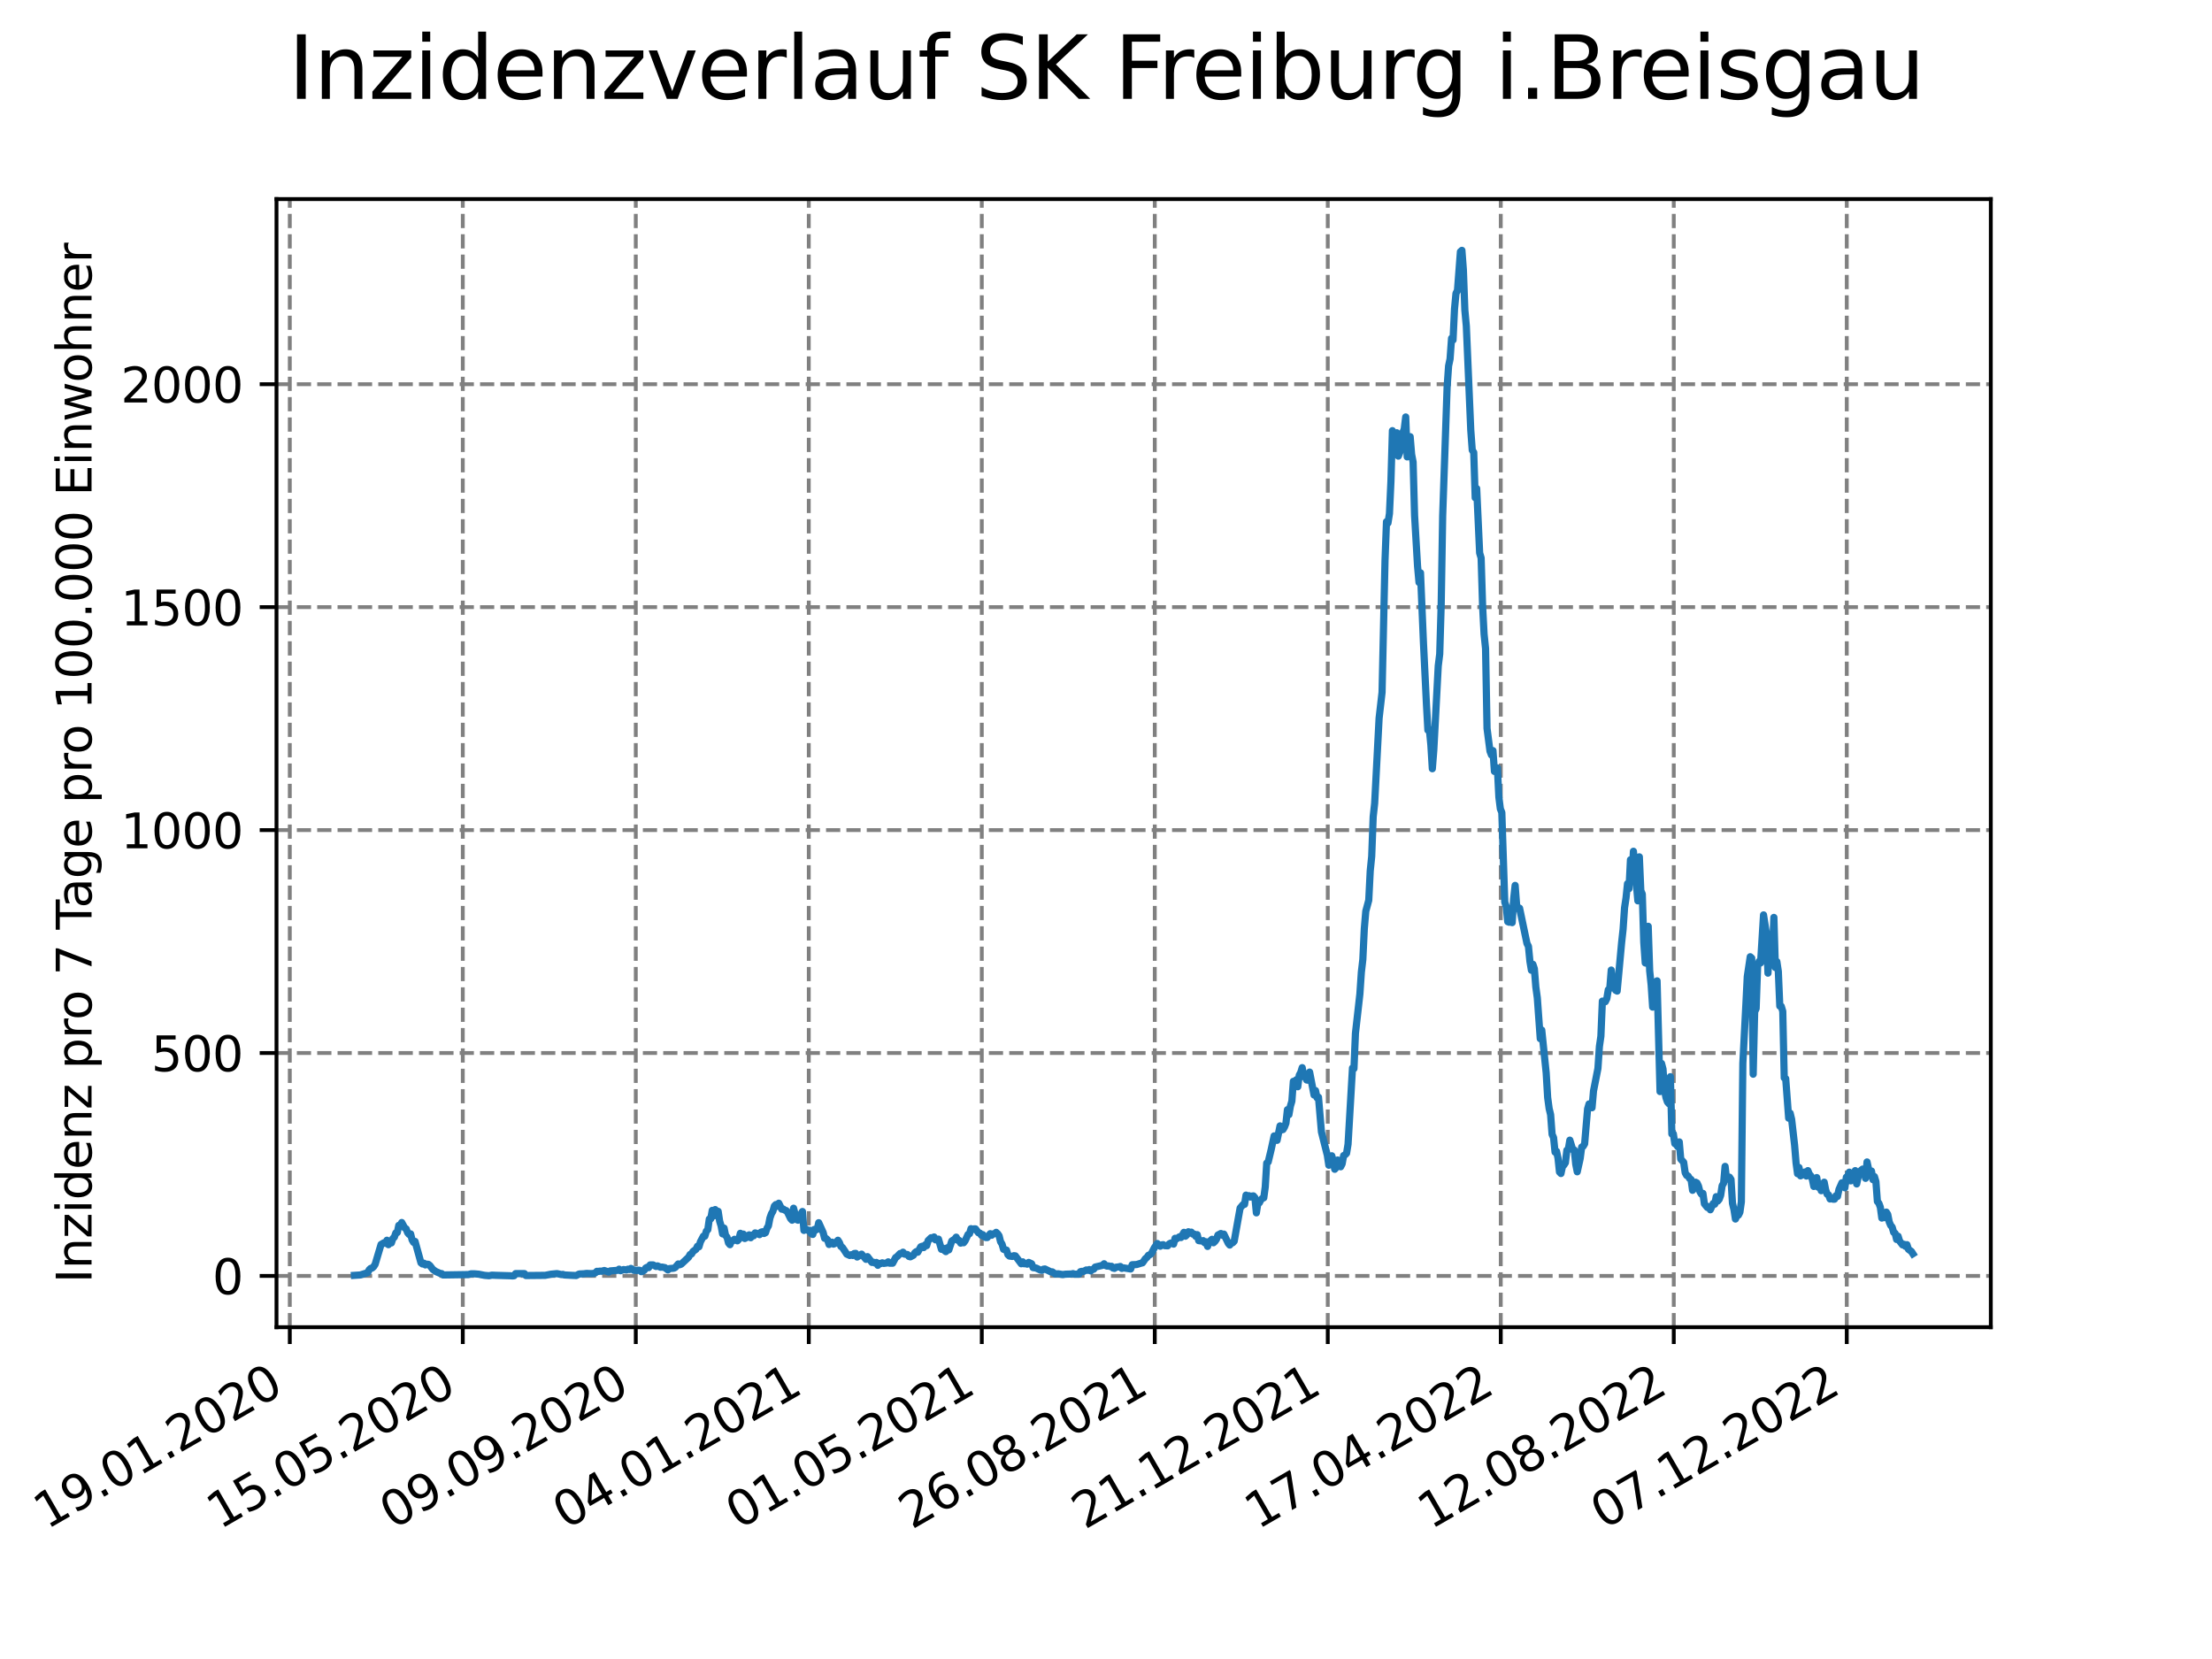 <?xml version="1.0" encoding="utf-8" standalone="no"?>
<!DOCTYPE svg PUBLIC "-//W3C//DTD SVG 1.1//EN"
  "http://www.w3.org/Graphics/SVG/1.1/DTD/svg11.dtd">
<svg xmlns:xlink="http://www.w3.org/1999/xlink" width="460.8pt" height="345.6pt" viewBox="0 0 460.8 345.6" xmlns="http://www.w3.org/2000/svg" version="1.1">
 <defs>
  <style type="text/css">*{stroke-linejoin: round; stroke-linecap: butt}</style>
 </defs>
 <g id="figure_1">
  <g id="patch_1">
   <path d="M 0 345.6 
L 460.8 345.6 
L 460.8 0 
L 0 0 
z
" style="fill: #ffffff"/>
  </g>
  <g id="axes_1">
   <g id="patch_2">
    <path d="M 57.6 276.48 
L 414.72 276.48 
L 414.72 41.472 
L 57.6 41.472 
z
" style="fill: #ffffff"/>
   </g>
   <g id="matplotlib.axis_1">
    <g id="xtick_1">
     <g id="line2d_1">
      <path d="M 60.37 276.48 
L 60.37 41.472 
" clip-path="url(#peddcebee39)" style="fill: none; stroke-dasharray: 2.96,1.28; stroke-dashoffset: 0; stroke: #808080; stroke-width: 0.8"/>
     </g>
     <g id="line2d_2">
      <defs>
       <path id="ma8db3def30" d="M 0 0 
L 0 3.5 
" style="stroke: #000000; stroke-width: 0.8"/>
      </defs>
      <g>
       <use xlink:href="#ma8db3def30" x="60.37" y="276.48" style="stroke: #000000; stroke-width: 0.8"/>
      </g>
     </g>
     <g id="text_1">
      <!-- 19.01.2020 -->
      <g transform="translate(9.744 318.689) rotate(-30) scale(0.1 -0.1)">
       <defs>
        <path id="DejaVuSans-31" d="M 794 531 
L 1825 531 
L 1825 4091 
L 703 3866 
L 703 4441 
L 1819 4666 
L 2450 4666 
L 2450 531 
L 3481 531 
L 3481 0 
L 794 0 
L 794 531 
z
" transform="scale(0.016)"/>
        <path id="DejaVuSans-39" d="M 703 97 
L 703 672 
Q 941 559 1184 500 
Q 1428 441 1663 441 
Q 2288 441 2617 861 
Q 2947 1281 2994 2138 
Q 2813 1869 2534 1725 
Q 2256 1581 1919 1581 
Q 1219 1581 811 2004 
Q 403 2428 403 3163 
Q 403 3881 828 4315 
Q 1253 4750 1959 4750 
Q 2769 4750 3195 4129 
Q 3622 3509 3622 2328 
Q 3622 1225 3098 567 
Q 2575 -91 1691 -91 
Q 1453 -91 1209 -44 
Q 966 3 703 97 
z
M 1959 2075 
Q 2384 2075 2632 2365 
Q 2881 2656 2881 3163 
Q 2881 3666 2632 3958 
Q 2384 4250 1959 4250 
Q 1534 4250 1286 3958 
Q 1038 3666 1038 3163 
Q 1038 2656 1286 2365 
Q 1534 2075 1959 2075 
z
" transform="scale(0.016)"/>
        <path id="DejaVuSans-2e" d="M 684 794 
L 1344 794 
L 1344 0 
L 684 0 
L 684 794 
z
" transform="scale(0.016)"/>
        <path id="DejaVuSans-30" d="M 2034 4250 
Q 1547 4250 1301 3770 
Q 1056 3291 1056 2328 
Q 1056 1369 1301 889 
Q 1547 409 2034 409 
Q 2525 409 2770 889 
Q 3016 1369 3016 2328 
Q 3016 3291 2770 3770 
Q 2525 4250 2034 4250 
z
M 2034 4750 
Q 2819 4750 3233 4129 
Q 3647 3509 3647 2328 
Q 3647 1150 3233 529 
Q 2819 -91 2034 -91 
Q 1250 -91 836 529 
Q 422 1150 422 2328 
Q 422 3509 836 4129 
Q 1250 4750 2034 4750 
z
" transform="scale(0.016)"/>
        <path id="DejaVuSans-32" d="M 1228 531 
L 3431 531 
L 3431 0 
L 469 0 
L 469 531 
Q 828 903 1448 1529 
Q 2069 2156 2228 2338 
Q 2531 2678 2651 2914 
Q 2772 3150 2772 3378 
Q 2772 3750 2511 3984 
Q 2250 4219 1831 4219 
Q 1534 4219 1204 4116 
Q 875 4013 500 3803 
L 500 4441 
Q 881 4594 1212 4672 
Q 1544 4750 1819 4750 
Q 2544 4750 2975 4387 
Q 3406 4025 3406 3419 
Q 3406 3131 3298 2873 
Q 3191 2616 2906 2266 
Q 2828 2175 2409 1742 
Q 1991 1309 1228 531 
z
" transform="scale(0.016)"/>
       </defs>
       <use xlink:href="#DejaVuSans-31"/>
       <use xlink:href="#DejaVuSans-39" x="63.623"/>
       <use xlink:href="#DejaVuSans-2e" x="127.246"/>
       <use xlink:href="#DejaVuSans-30" x="159.033"/>
       <use xlink:href="#DejaVuSans-31" x="222.656"/>
       <use xlink:href="#DejaVuSans-2e" x="286.279"/>
       <use xlink:href="#DejaVuSans-32" x="318.066"/>
       <use xlink:href="#DejaVuSans-30" x="381.689"/>
       <use xlink:href="#DejaVuSans-32" x="445.312"/>
       <use xlink:href="#DejaVuSans-30" x="508.936"/>
      </g>
     </g>
    </g>
    <g id="xtick_2">
     <g id="line2d_3">
      <path d="M 96.408 276.48 
L 96.408 41.472 
" clip-path="url(#peddcebee39)" style="fill: none; stroke-dasharray: 2.96,1.28; stroke-dashoffset: 0; stroke: #808080; stroke-width: 0.8"/>
     </g>
     <g id="line2d_4">
      <g>
       <use xlink:href="#ma8db3def30" x="96.408" y="276.48" style="stroke: #000000; stroke-width: 0.8"/>
      </g>
     </g>
     <g id="text_2">
      <!-- 15.05.2020 -->
      <g transform="translate(45.783 318.689) rotate(-30) scale(0.1 -0.1)">
       <defs>
        <path id="DejaVuSans-35" d="M 691 4666 
L 3169 4666 
L 3169 4134 
L 1269 4134 
L 1269 2991 
Q 1406 3038 1543 3061 
Q 1681 3084 1819 3084 
Q 2600 3084 3056 2656 
Q 3513 2228 3513 1497 
Q 3513 744 3044 326 
Q 2575 -91 1722 -91 
Q 1428 -91 1123 -41 
Q 819 9 494 109 
L 494 744 
Q 775 591 1075 516 
Q 1375 441 1709 441 
Q 2250 441 2565 725 
Q 2881 1009 2881 1497 
Q 2881 1984 2565 2268 
Q 2250 2553 1709 2553 
Q 1456 2553 1204 2497 
Q 953 2441 691 2322 
L 691 4666 
z
" transform="scale(0.016)"/>
       </defs>
       <use xlink:href="#DejaVuSans-31"/>
       <use xlink:href="#DejaVuSans-35" x="63.623"/>
       <use xlink:href="#DejaVuSans-2e" x="127.246"/>
       <use xlink:href="#DejaVuSans-30" x="159.033"/>
       <use xlink:href="#DejaVuSans-35" x="222.656"/>
       <use xlink:href="#DejaVuSans-2e" x="286.279"/>
       <use xlink:href="#DejaVuSans-32" x="318.066"/>
       <use xlink:href="#DejaVuSans-30" x="381.689"/>
       <use xlink:href="#DejaVuSans-32" x="445.312"/>
       <use xlink:href="#DejaVuSans-30" x="508.936"/>
      </g>
     </g>
    </g>
    <g id="xtick_3">
     <g id="line2d_5">
      <path d="M 132.447 276.48 
L 132.447 41.472 
" clip-path="url(#peddcebee39)" style="fill: none; stroke-dasharray: 2.96,1.28; stroke-dashoffset: 0; stroke: #808080; stroke-width: 0.8"/>
     </g>
     <g id="line2d_6">
      <g>
       <use xlink:href="#ma8db3def30" x="132.447" y="276.48" style="stroke: #000000; stroke-width: 0.8"/>
      </g>
     </g>
     <g id="text_3">
      <!-- 09.09.2020 -->
      <g transform="translate(81.821 318.689) rotate(-30) scale(0.1 -0.1)">
       <use xlink:href="#DejaVuSans-30"/>
       <use xlink:href="#DejaVuSans-39" x="63.623"/>
       <use xlink:href="#DejaVuSans-2e" x="127.246"/>
       <use xlink:href="#DejaVuSans-30" x="159.033"/>
       <use xlink:href="#DejaVuSans-39" x="222.656"/>
       <use xlink:href="#DejaVuSans-2e" x="286.279"/>
       <use xlink:href="#DejaVuSans-32" x="318.066"/>
       <use xlink:href="#DejaVuSans-30" x="381.689"/>
       <use xlink:href="#DejaVuSans-32" x="445.312"/>
       <use xlink:href="#DejaVuSans-30" x="508.936"/>
      </g>
     </g>
    </g>
    <g id="xtick_4">
     <g id="line2d_7">
      <path d="M 168.485 276.48 
L 168.485 41.472 
" clip-path="url(#peddcebee39)" style="fill: none; stroke-dasharray: 2.96,1.28; stroke-dashoffset: 0; stroke: #808080; stroke-width: 0.8"/>
     </g>
     <g id="line2d_8">
      <g>
       <use xlink:href="#ma8db3def30" x="168.485" y="276.48" style="stroke: #000000; stroke-width: 0.8"/>
      </g>
     </g>
     <g id="text_4">
      <!-- 04.01.2021 -->
      <g transform="translate(117.86 318.689) rotate(-30) scale(0.1 -0.1)">
       <defs>
        <path id="DejaVuSans-34" d="M 2419 4116 
L 825 1625 
L 2419 1625 
L 2419 4116 
z
M 2253 4666 
L 3047 4666 
L 3047 1625 
L 3713 1625 
L 3713 1100 
L 3047 1100 
L 3047 0 
L 2419 0 
L 2419 1100 
L 313 1100 
L 313 1709 
L 2253 4666 
z
" transform="scale(0.016)"/>
       </defs>
       <use xlink:href="#DejaVuSans-30"/>
       <use xlink:href="#DejaVuSans-34" x="63.623"/>
       <use xlink:href="#DejaVuSans-2e" x="127.246"/>
       <use xlink:href="#DejaVuSans-30" x="159.033"/>
       <use xlink:href="#DejaVuSans-31" x="222.656"/>
       <use xlink:href="#DejaVuSans-2e" x="286.279"/>
       <use xlink:href="#DejaVuSans-32" x="318.066"/>
       <use xlink:href="#DejaVuSans-30" x="381.689"/>
       <use xlink:href="#DejaVuSans-32" x="445.312"/>
       <use xlink:href="#DejaVuSans-31" x="508.936"/>
      </g>
     </g>
    </g>
    <g id="xtick_5">
     <g id="line2d_9">
      <path d="M 204.524 276.48 
L 204.524 41.472 
" clip-path="url(#peddcebee39)" style="fill: none; stroke-dasharray: 2.96,1.28; stroke-dashoffset: 0; stroke: #808080; stroke-width: 0.8"/>
     </g>
     <g id="line2d_10">
      <g>
       <use xlink:href="#ma8db3def30" x="204.524" y="276.48" style="stroke: #000000; stroke-width: 0.8"/>
      </g>
     </g>
     <g id="text_5">
      <!-- 01.05.2021 -->
      <g transform="translate(153.898 318.689) rotate(-30) scale(0.1 -0.1)">
       <use xlink:href="#DejaVuSans-30"/>
       <use xlink:href="#DejaVuSans-31" x="63.623"/>
       <use xlink:href="#DejaVuSans-2e" x="127.246"/>
       <use xlink:href="#DejaVuSans-30" x="159.033"/>
       <use xlink:href="#DejaVuSans-35" x="222.656"/>
       <use xlink:href="#DejaVuSans-2e" x="286.279"/>
       <use xlink:href="#DejaVuSans-32" x="318.066"/>
       <use xlink:href="#DejaVuSans-30" x="381.689"/>
       <use xlink:href="#DejaVuSans-32" x="445.312"/>
       <use xlink:href="#DejaVuSans-31" x="508.936"/>
      </g>
     </g>
    </g>
    <g id="xtick_6">
     <g id="line2d_11">
      <path d="M 240.562 276.48 
L 240.562 41.472 
" clip-path="url(#peddcebee39)" style="fill: none; stroke-dasharray: 2.96,1.28; stroke-dashoffset: 0; stroke: #808080; stroke-width: 0.8"/>
     </g>
     <g id="line2d_12">
      <g>
       <use xlink:href="#ma8db3def30" x="240.562" y="276.48" style="stroke: #000000; stroke-width: 0.8"/>
      </g>
     </g>
     <g id="text_6">
      <!-- 26.08.2021 -->
      <g transform="translate(189.937 318.689) rotate(-30) scale(0.1 -0.1)">
       <defs>
        <path id="DejaVuSans-36" d="M 2113 2584 
Q 1688 2584 1439 2293 
Q 1191 2003 1191 1497 
Q 1191 994 1439 701 
Q 1688 409 2113 409 
Q 2538 409 2786 701 
Q 3034 994 3034 1497 
Q 3034 2003 2786 2293 
Q 2538 2584 2113 2584 
z
M 3366 4563 
L 3366 3988 
Q 3128 4100 2886 4159 
Q 2644 4219 2406 4219 
Q 1781 4219 1451 3797 
Q 1122 3375 1075 2522 
Q 1259 2794 1537 2939 
Q 1816 3084 2150 3084 
Q 2853 3084 3261 2657 
Q 3669 2231 3669 1497 
Q 3669 778 3244 343 
Q 2819 -91 2113 -91 
Q 1303 -91 875 529 
Q 447 1150 447 2328 
Q 447 3434 972 4092 
Q 1497 4750 2381 4750 
Q 2619 4750 2861 4703 
Q 3103 4656 3366 4563 
z
" transform="scale(0.016)"/>
        <path id="DejaVuSans-38" d="M 2034 2216 
Q 1584 2216 1326 1975 
Q 1069 1734 1069 1313 
Q 1069 891 1326 650 
Q 1584 409 2034 409 
Q 2484 409 2743 651 
Q 3003 894 3003 1313 
Q 3003 1734 2745 1975 
Q 2488 2216 2034 2216 
z
M 1403 2484 
Q 997 2584 770 2862 
Q 544 3141 544 3541 
Q 544 4100 942 4425 
Q 1341 4750 2034 4750 
Q 2731 4750 3128 4425 
Q 3525 4100 3525 3541 
Q 3525 3141 3298 2862 
Q 3072 2584 2669 2484 
Q 3125 2378 3379 2068 
Q 3634 1759 3634 1313 
Q 3634 634 3220 271 
Q 2806 -91 2034 -91 
Q 1263 -91 848 271 
Q 434 634 434 1313 
Q 434 1759 690 2068 
Q 947 2378 1403 2484 
z
M 1172 3481 
Q 1172 3119 1398 2916 
Q 1625 2713 2034 2713 
Q 2441 2713 2670 2916 
Q 2900 3119 2900 3481 
Q 2900 3844 2670 4047 
Q 2441 4250 2034 4250 
Q 1625 4250 1398 4047 
Q 1172 3844 1172 3481 
z
" transform="scale(0.016)"/>
       </defs>
       <use xlink:href="#DejaVuSans-32"/>
       <use xlink:href="#DejaVuSans-36" x="63.623"/>
       <use xlink:href="#DejaVuSans-2e" x="127.246"/>
       <use xlink:href="#DejaVuSans-30" x="159.033"/>
       <use xlink:href="#DejaVuSans-38" x="222.656"/>
       <use xlink:href="#DejaVuSans-2e" x="286.279"/>
       <use xlink:href="#DejaVuSans-32" x="318.066"/>
       <use xlink:href="#DejaVuSans-30" x="381.689"/>
       <use xlink:href="#DejaVuSans-32" x="445.312"/>
       <use xlink:href="#DejaVuSans-31" x="508.936"/>
      </g>
     </g>
    </g>
    <g id="xtick_7">
     <g id="line2d_13">
      <path d="M 276.601 276.48 
L 276.601 41.472 
" clip-path="url(#peddcebee39)" style="fill: none; stroke-dasharray: 2.96,1.28; stroke-dashoffset: 0; stroke: #808080; stroke-width: 0.8"/>
     </g>
     <g id="line2d_14">
      <g>
       <use xlink:href="#ma8db3def30" x="276.601" y="276.48" style="stroke: #000000; stroke-width: 0.8"/>
      </g>
     </g>
     <g id="text_7">
      <!-- 21.12.2021 -->
      <g transform="translate(225.975 318.689) rotate(-30) scale(0.1 -0.1)">
       <use xlink:href="#DejaVuSans-32"/>
       <use xlink:href="#DejaVuSans-31" x="63.623"/>
       <use xlink:href="#DejaVuSans-2e" x="127.246"/>
       <use xlink:href="#DejaVuSans-31" x="159.033"/>
       <use xlink:href="#DejaVuSans-32" x="222.656"/>
       <use xlink:href="#DejaVuSans-2e" x="286.279"/>
       <use xlink:href="#DejaVuSans-32" x="318.066"/>
       <use xlink:href="#DejaVuSans-30" x="381.689"/>
       <use xlink:href="#DejaVuSans-32" x="445.312"/>
       <use xlink:href="#DejaVuSans-31" x="508.936"/>
      </g>
     </g>
    </g>
    <g id="xtick_8">
     <g id="line2d_15">
      <path d="M 312.639 276.48 
L 312.639 41.472 
" clip-path="url(#peddcebee39)" style="fill: none; stroke-dasharray: 2.96,1.28; stroke-dashoffset: 0; stroke: #808080; stroke-width: 0.8"/>
     </g>
     <g id="line2d_16">
      <g>
       <use xlink:href="#ma8db3def30" x="312.639" y="276.48" style="stroke: #000000; stroke-width: 0.8"/>
      </g>
     </g>
     <g id="text_8">
      <!-- 17.04.2022 -->
      <g transform="translate(262.014 318.689) rotate(-30) scale(0.1 -0.1)">
       <defs>
        <path id="DejaVuSans-37" d="M 525 4666 
L 3525 4666 
L 3525 4397 
L 1831 0 
L 1172 0 
L 2766 4134 
L 525 4134 
L 525 4666 
z
" transform="scale(0.016)"/>
       </defs>
       <use xlink:href="#DejaVuSans-31"/>
       <use xlink:href="#DejaVuSans-37" x="63.623"/>
       <use xlink:href="#DejaVuSans-2e" x="127.246"/>
       <use xlink:href="#DejaVuSans-30" x="159.033"/>
       <use xlink:href="#DejaVuSans-34" x="222.656"/>
       <use xlink:href="#DejaVuSans-2e" x="286.279"/>
       <use xlink:href="#DejaVuSans-32" x="318.066"/>
       <use xlink:href="#DejaVuSans-30" x="381.689"/>
       <use xlink:href="#DejaVuSans-32" x="445.312"/>
       <use xlink:href="#DejaVuSans-32" x="508.936"/>
      </g>
     </g>
    </g>
    <g id="xtick_9">
     <g id="line2d_17">
      <path d="M 348.678 276.48 
L 348.678 41.472 
" clip-path="url(#peddcebee39)" style="fill: none; stroke-dasharray: 2.96,1.28; stroke-dashoffset: 0; stroke: #808080; stroke-width: 0.8"/>
     </g>
     <g id="line2d_18">
      <g>
       <use xlink:href="#ma8db3def30" x="348.678" y="276.48" style="stroke: #000000; stroke-width: 0.8"/>
      </g>
     </g>
     <g id="text_9">
      <!-- 12.08.2022 -->
      <g transform="translate(298.052 318.689) rotate(-30) scale(0.1 -0.1)">
       <use xlink:href="#DejaVuSans-31"/>
       <use xlink:href="#DejaVuSans-32" x="63.623"/>
       <use xlink:href="#DejaVuSans-2e" x="127.246"/>
       <use xlink:href="#DejaVuSans-30" x="159.033"/>
       <use xlink:href="#DejaVuSans-38" x="222.656"/>
       <use xlink:href="#DejaVuSans-2e" x="286.279"/>
       <use xlink:href="#DejaVuSans-32" x="318.066"/>
       <use xlink:href="#DejaVuSans-30" x="381.689"/>
       <use xlink:href="#DejaVuSans-32" x="445.312"/>
       <use xlink:href="#DejaVuSans-32" x="508.936"/>
      </g>
     </g>
    </g>
    <g id="xtick_10">
     <g id="line2d_19">
      <path d="M 384.716 276.48 
L 384.716 41.472 
" clip-path="url(#peddcebee39)" style="fill: none; stroke-dasharray: 2.96,1.28; stroke-dashoffset: 0; stroke: #808080; stroke-width: 0.8"/>
     </g>
     <g id="line2d_20">
      <g>
       <use xlink:href="#ma8db3def30" x="384.716" y="276.48" style="stroke: #000000; stroke-width: 0.8"/>
      </g>
     </g>
     <g id="text_10">
      <!-- 07.12.2022 -->
      <g transform="translate(334.091 318.689) rotate(-30) scale(0.1 -0.1)">
       <use xlink:href="#DejaVuSans-30"/>
       <use xlink:href="#DejaVuSans-37" x="63.623"/>
       <use xlink:href="#DejaVuSans-2e" x="127.246"/>
       <use xlink:href="#DejaVuSans-31" x="159.033"/>
       <use xlink:href="#DejaVuSans-32" x="222.656"/>
       <use xlink:href="#DejaVuSans-2e" x="286.279"/>
       <use xlink:href="#DejaVuSans-32" x="318.066"/>
       <use xlink:href="#DejaVuSans-30" x="381.689"/>
       <use xlink:href="#DejaVuSans-32" x="445.312"/>
       <use xlink:href="#DejaVuSans-32" x="508.936"/>
      </g>
     </g>
    </g>
   </g>
   <g id="matplotlib.axis_2">
    <g id="ytick_1">
     <g id="line2d_21">
      <path d="M 57.6 265.798 
L 414.72 265.798 
" clip-path="url(#peddcebee39)" style="fill: none; stroke-dasharray: 2.96,1.28; stroke-dashoffset: 0; stroke: #808080; stroke-width: 0.8"/>
     </g>
     <g id="line2d_22">
      <defs>
       <path id="m20d733a712" d="M 0 0 
L -3.5 0 
" style="stroke: #000000; stroke-width: 0.8"/>
      </defs>
      <g>
       <use xlink:href="#m20d733a712" x="57.6" y="265.798" style="stroke: #000000; stroke-width: 0.8"/>
      </g>
     </g>
     <g id="text_11">
      <!-- 0 -->
      <g transform="translate(44.237 269.597) scale(0.1 -0.1)">
       <use xlink:href="#DejaVuSans-30"/>
      </g>
     </g>
    </g>
    <g id="ytick_2">
     <g id="line2d_23">
      <path d="M 57.6 219.358 
L 414.72 219.358 
" clip-path="url(#peddcebee39)" style="fill: none; stroke-dasharray: 2.96,1.28; stroke-dashoffset: 0; stroke: #808080; stroke-width: 0.8"/>
     </g>
     <g id="line2d_24">
      <g>
       <use xlink:href="#m20d733a712" x="57.6" y="219.358" style="stroke: #000000; stroke-width: 0.8"/>
      </g>
     </g>
     <g id="text_12">
      <!-- 500 -->
      <g transform="translate(31.512 223.157) scale(0.1 -0.1)">
       <use xlink:href="#DejaVuSans-35"/>
       <use xlink:href="#DejaVuSans-30" x="63.623"/>
       <use xlink:href="#DejaVuSans-30" x="127.246"/>
      </g>
     </g>
    </g>
    <g id="ytick_3">
     <g id="line2d_25">
      <path d="M 57.6 172.918 
L 414.72 172.918 
" clip-path="url(#peddcebee39)" style="fill: none; stroke-dasharray: 2.96,1.28; stroke-dashoffset: 0; stroke: #808080; stroke-width: 0.8"/>
     </g>
     <g id="line2d_26">
      <g>
       <use xlink:href="#m20d733a712" x="57.6" y="172.918" style="stroke: #000000; stroke-width: 0.8"/>
      </g>
     </g>
     <g id="text_13">
      <!-- 1000 -->
      <g transform="translate(25.15 176.717) scale(0.1 -0.1)">
       <use xlink:href="#DejaVuSans-31"/>
       <use xlink:href="#DejaVuSans-30" x="63.623"/>
       <use xlink:href="#DejaVuSans-30" x="127.246"/>
       <use xlink:href="#DejaVuSans-30" x="190.869"/>
      </g>
     </g>
    </g>
    <g id="ytick_4">
     <g id="line2d_27">
      <path d="M 57.6 126.479 
L 414.72 126.479 
" clip-path="url(#peddcebee39)" style="fill: none; stroke-dasharray: 2.96,1.28; stroke-dashoffset: 0; stroke: #808080; stroke-width: 0.8"/>
     </g>
     <g id="line2d_28">
      <g>
       <use xlink:href="#m20d733a712" x="57.6" y="126.479" style="stroke: #000000; stroke-width: 0.8"/>
      </g>
     </g>
     <g id="text_14">
      <!-- 1500 -->
      <g transform="translate(25.15 130.278) scale(0.1 -0.1)">
       <use xlink:href="#DejaVuSans-31"/>
       <use xlink:href="#DejaVuSans-35" x="63.623"/>
       <use xlink:href="#DejaVuSans-30" x="127.246"/>
       <use xlink:href="#DejaVuSans-30" x="190.869"/>
      </g>
     </g>
    </g>
    <g id="ytick_5">
     <g id="line2d_29">
      <path d="M 57.6 80.039 
L 414.72 80.039 
" clip-path="url(#peddcebee39)" style="fill: none; stroke-dasharray: 2.96,1.28; stroke-dashoffset: 0; stroke: #808080; stroke-width: 0.8"/>
     </g>
     <g id="line2d_30">
      <g>
       <use xlink:href="#m20d733a712" x="57.6" y="80.039" style="stroke: #000000; stroke-width: 0.8"/>
      </g>
     </g>
     <g id="text_15">
      <!-- 2000 -->
      <g transform="translate(25.15 83.838) scale(0.1 -0.1)">
       <use xlink:href="#DejaVuSans-32"/>
       <use xlink:href="#DejaVuSans-30" x="63.623"/>
       <use xlink:href="#DejaVuSans-30" x="127.246"/>
       <use xlink:href="#DejaVuSans-30" x="190.869"/>
      </g>
     </g>
    </g>
    <g id="text_16">
     <!-- Inzidenz pro 7 Tage pro 100.000 Einwohner -->
     <g transform="translate(19.07 267.301) rotate(-90) scale(0.1 -0.1)">
      <defs>
       <path id="DejaVuSans-49" d="M 628 4666 
L 1259 4666 
L 1259 0 
L 628 0 
L 628 4666 
z
" transform="scale(0.016)"/>
       <path id="DejaVuSans-6e" d="M 3513 2113 
L 3513 0 
L 2938 0 
L 2938 2094 
Q 2938 2591 2744 2837 
Q 2550 3084 2163 3084 
Q 1697 3084 1428 2787 
Q 1159 2491 1159 1978 
L 1159 0 
L 581 0 
L 581 3500 
L 1159 3500 
L 1159 2956 
Q 1366 3272 1645 3428 
Q 1925 3584 2291 3584 
Q 2894 3584 3203 3211 
Q 3513 2838 3513 2113 
z
" transform="scale(0.016)"/>
       <path id="DejaVuSans-7a" d="M 353 3500 
L 3084 3500 
L 3084 2975 
L 922 459 
L 3084 459 
L 3084 0 
L 275 0 
L 275 525 
L 2438 3041 
L 353 3041 
L 353 3500 
z
" transform="scale(0.016)"/>
       <path id="DejaVuSans-69" d="M 603 3500 
L 1178 3500 
L 1178 0 
L 603 0 
L 603 3500 
z
M 603 4863 
L 1178 4863 
L 1178 4134 
L 603 4134 
L 603 4863 
z
" transform="scale(0.016)"/>
       <path id="DejaVuSans-64" d="M 2906 2969 
L 2906 4863 
L 3481 4863 
L 3481 0 
L 2906 0 
L 2906 525 
Q 2725 213 2448 61 
Q 2172 -91 1784 -91 
Q 1150 -91 751 415 
Q 353 922 353 1747 
Q 353 2572 751 3078 
Q 1150 3584 1784 3584 
Q 2172 3584 2448 3432 
Q 2725 3281 2906 2969 
z
M 947 1747 
Q 947 1113 1208 752 
Q 1469 391 1925 391 
Q 2381 391 2643 752 
Q 2906 1113 2906 1747 
Q 2906 2381 2643 2742 
Q 2381 3103 1925 3103 
Q 1469 3103 1208 2742 
Q 947 2381 947 1747 
z
" transform="scale(0.016)"/>
       <path id="DejaVuSans-65" d="M 3597 1894 
L 3597 1613 
L 953 1613 
Q 991 1019 1311 708 
Q 1631 397 2203 397 
Q 2534 397 2845 478 
Q 3156 559 3463 722 
L 3463 178 
Q 3153 47 2828 -22 
Q 2503 -91 2169 -91 
Q 1331 -91 842 396 
Q 353 884 353 1716 
Q 353 2575 817 3079 
Q 1281 3584 2069 3584 
Q 2775 3584 3186 3129 
Q 3597 2675 3597 1894 
z
M 3022 2063 
Q 3016 2534 2758 2815 
Q 2500 3097 2075 3097 
Q 1594 3097 1305 2825 
Q 1016 2553 972 2059 
L 3022 2063 
z
" transform="scale(0.016)"/>
       <path id="DejaVuSans-20" transform="scale(0.016)"/>
       <path id="DejaVuSans-70" d="M 1159 525 
L 1159 -1331 
L 581 -1331 
L 581 3500 
L 1159 3500 
L 1159 2969 
Q 1341 3281 1617 3432 
Q 1894 3584 2278 3584 
Q 2916 3584 3314 3078 
Q 3713 2572 3713 1747 
Q 3713 922 3314 415 
Q 2916 -91 2278 -91 
Q 1894 -91 1617 61 
Q 1341 213 1159 525 
z
M 3116 1747 
Q 3116 2381 2855 2742 
Q 2594 3103 2138 3103 
Q 1681 3103 1420 2742 
Q 1159 2381 1159 1747 
Q 1159 1113 1420 752 
Q 1681 391 2138 391 
Q 2594 391 2855 752 
Q 3116 1113 3116 1747 
z
" transform="scale(0.016)"/>
       <path id="DejaVuSans-72" d="M 2631 2963 
Q 2534 3019 2420 3045 
Q 2306 3072 2169 3072 
Q 1681 3072 1420 2755 
Q 1159 2438 1159 1844 
L 1159 0 
L 581 0 
L 581 3500 
L 1159 3500 
L 1159 2956 
Q 1341 3275 1631 3429 
Q 1922 3584 2338 3584 
Q 2397 3584 2469 3576 
Q 2541 3569 2628 3553 
L 2631 2963 
z
" transform="scale(0.016)"/>
       <path id="DejaVuSans-6f" d="M 1959 3097 
Q 1497 3097 1228 2736 
Q 959 2375 959 1747 
Q 959 1119 1226 758 
Q 1494 397 1959 397 
Q 2419 397 2687 759 
Q 2956 1122 2956 1747 
Q 2956 2369 2687 2733 
Q 2419 3097 1959 3097 
z
M 1959 3584 
Q 2709 3584 3137 3096 
Q 3566 2609 3566 1747 
Q 3566 888 3137 398 
Q 2709 -91 1959 -91 
Q 1206 -91 779 398 
Q 353 888 353 1747 
Q 353 2609 779 3096 
Q 1206 3584 1959 3584 
z
" transform="scale(0.016)"/>
       <path id="DejaVuSans-54" d="M -19 4666 
L 3928 4666 
L 3928 4134 
L 2272 4134 
L 2272 0 
L 1638 0 
L 1638 4134 
L -19 4134 
L -19 4666 
z
" transform="scale(0.016)"/>
       <path id="DejaVuSans-61" d="M 2194 1759 
Q 1497 1759 1228 1600 
Q 959 1441 959 1056 
Q 959 750 1161 570 
Q 1363 391 1709 391 
Q 2188 391 2477 730 
Q 2766 1069 2766 1631 
L 2766 1759 
L 2194 1759 
z
M 3341 1997 
L 3341 0 
L 2766 0 
L 2766 531 
Q 2569 213 2275 61 
Q 1981 -91 1556 -91 
Q 1019 -91 701 211 
Q 384 513 384 1019 
Q 384 1609 779 1909 
Q 1175 2209 1959 2209 
L 2766 2209 
L 2766 2266 
Q 2766 2663 2505 2880 
Q 2244 3097 1772 3097 
Q 1472 3097 1187 3025 
Q 903 2953 641 2809 
L 641 3341 
Q 956 3463 1253 3523 
Q 1550 3584 1831 3584 
Q 2591 3584 2966 3190 
Q 3341 2797 3341 1997 
z
" transform="scale(0.016)"/>
       <path id="DejaVuSans-67" d="M 2906 1791 
Q 2906 2416 2648 2759 
Q 2391 3103 1925 3103 
Q 1463 3103 1205 2759 
Q 947 2416 947 1791 
Q 947 1169 1205 825 
Q 1463 481 1925 481 
Q 2391 481 2648 825 
Q 2906 1169 2906 1791 
z
M 3481 434 
Q 3481 -459 3084 -895 
Q 2688 -1331 1869 -1331 
Q 1566 -1331 1297 -1286 
Q 1028 -1241 775 -1147 
L 775 -588 
Q 1028 -725 1275 -790 
Q 1522 -856 1778 -856 
Q 2344 -856 2625 -561 
Q 2906 -266 2906 331 
L 2906 616 
Q 2728 306 2450 153 
Q 2172 0 1784 0 
Q 1141 0 747 490 
Q 353 981 353 1791 
Q 353 2603 747 3093 
Q 1141 3584 1784 3584 
Q 2172 3584 2450 3431 
Q 2728 3278 2906 2969 
L 2906 3500 
L 3481 3500 
L 3481 434 
z
" transform="scale(0.016)"/>
       <path id="DejaVuSans-45" d="M 628 4666 
L 3578 4666 
L 3578 4134 
L 1259 4134 
L 1259 2753 
L 3481 2753 
L 3481 2222 
L 1259 2222 
L 1259 531 
L 3634 531 
L 3634 0 
L 628 0 
L 628 4666 
z
" transform="scale(0.016)"/>
       <path id="DejaVuSans-77" d="M 269 3500 
L 844 3500 
L 1563 769 
L 2278 3500 
L 2956 3500 
L 3675 769 
L 4391 3500 
L 4966 3500 
L 4050 0 
L 3372 0 
L 2619 2869 
L 1863 0 
L 1184 0 
L 269 3500 
z
" transform="scale(0.016)"/>
       <path id="DejaVuSans-68" d="M 3513 2113 
L 3513 0 
L 2938 0 
L 2938 2094 
Q 2938 2591 2744 2837 
Q 2550 3084 2163 3084 
Q 1697 3084 1428 2787 
Q 1159 2491 1159 1978 
L 1159 0 
L 581 0 
L 581 4863 
L 1159 4863 
L 1159 2956 
Q 1366 3272 1645 3428 
Q 1925 3584 2291 3584 
Q 2894 3584 3203 3211 
Q 3513 2838 3513 2113 
z
" transform="scale(0.016)"/>
      </defs>
      <use xlink:href="#DejaVuSans-49"/>
      <use xlink:href="#DejaVuSans-6e" x="29.492"/>
      <use xlink:href="#DejaVuSans-7a" x="92.871"/>
      <use xlink:href="#DejaVuSans-69" x="145.361"/>
      <use xlink:href="#DejaVuSans-64" x="173.145"/>
      <use xlink:href="#DejaVuSans-65" x="236.621"/>
      <use xlink:href="#DejaVuSans-6e" x="298.145"/>
      <use xlink:href="#DejaVuSans-7a" x="361.523"/>
      <use xlink:href="#DejaVuSans-20" x="414.014"/>
      <use xlink:href="#DejaVuSans-70" x="445.801"/>
      <use xlink:href="#DejaVuSans-72" x="509.277"/>
      <use xlink:href="#DejaVuSans-6f" x="548.141"/>
      <use xlink:href="#DejaVuSans-20" x="609.322"/>
      <use xlink:href="#DejaVuSans-37" x="641.109"/>
      <use xlink:href="#DejaVuSans-20" x="704.732"/>
      <use xlink:href="#DejaVuSans-54" x="736.52"/>
      <use xlink:href="#DejaVuSans-61" x="781.104"/>
      <use xlink:href="#DejaVuSans-67" x="842.383"/>
      <use xlink:href="#DejaVuSans-65" x="905.859"/>
      <use xlink:href="#DejaVuSans-20" x="967.383"/>
      <use xlink:href="#DejaVuSans-70" x="999.17"/>
      <use xlink:href="#DejaVuSans-72" x="1062.646"/>
      <use xlink:href="#DejaVuSans-6f" x="1101.51"/>
      <use xlink:href="#DejaVuSans-20" x="1162.691"/>
      <use xlink:href="#DejaVuSans-31" x="1194.479"/>
      <use xlink:href="#DejaVuSans-30" x="1258.102"/>
      <use xlink:href="#DejaVuSans-30" x="1321.725"/>
      <use xlink:href="#DejaVuSans-2e" x="1385.348"/>
      <use xlink:href="#DejaVuSans-30" x="1417.135"/>
      <use xlink:href="#DejaVuSans-30" x="1480.758"/>
      <use xlink:href="#DejaVuSans-30" x="1544.381"/>
      <use xlink:href="#DejaVuSans-20" x="1608.004"/>
      <use xlink:href="#DejaVuSans-45" x="1639.791"/>
      <use xlink:href="#DejaVuSans-69" x="1702.975"/>
      <use xlink:href="#DejaVuSans-6e" x="1730.758"/>
      <use xlink:href="#DejaVuSans-77" x="1794.137"/>
      <use xlink:href="#DejaVuSans-6f" x="1875.924"/>
      <use xlink:href="#DejaVuSans-68" x="1937.105"/>
      <use xlink:href="#DejaVuSans-6e" x="2000.484"/>
      <use xlink:href="#DejaVuSans-65" x="2063.863"/>
      <use xlink:href="#DejaVuSans-72" x="2125.387"/>
     </g>
    </g>
   </g>
   <g id="line2d_31">
    <path d="M 73.833 265.677 
L 75.065 265.597 
L 76.605 265.115 
L 76.913 264.512 
L 77.221 264.231 
L 77.529 264.151 
L 77.837 263.869 
L 78.145 263.387 
L 79.377 259.25 
L 79.993 258.888 
L 80.301 259.008 
L 80.609 258.366 
L 80.917 259.29 
L 81.225 258.687 
L 81.533 258.928 
L 81.841 258.004 
L 82.149 257.723 
L 82.457 256.839 
L 82.765 256.759 
L 83.073 255.272 
L 83.381 255.272 
L 83.689 254.67 
L 84.305 255.795 
L 84.613 255.995 
L 84.921 256.799 
L 85.23 257.16 
L 85.538 257.04 
L 85.846 258.285 
L 86.154 258.808 
L 86.462 258.607 
L 87.694 263.066 
L 88.002 263.307 
L 88.31 263.146 
L 88.618 263.508 
L 88.926 263.347 
L 89.234 263.387 
L 89.542 263.628 
L 90.158 264.432 
L 90.774 264.874 
L 91.698 265.276 
L 92.006 265.316 
L 92.314 265.597 
L 97.55 265.517 
L 98.166 265.356 
L 98.782 265.356 
L 99.707 265.436 
L 100.939 265.677 
L 101.863 265.758 
L 102.479 265.637 
L 103.403 265.677 
L 106.175 265.758 
L 106.791 265.798 
L 107.099 265.758 
L 107.407 265.316 
L 109.255 265.316 
L 109.563 265.717 
L 113.567 265.677 
L 114.8 265.436 
L 116.032 265.316 
L 116.956 265.517 
L 117.264 265.476 
L 117.572 265.597 
L 119.112 265.677 
L 120.036 265.717 
L 120.652 265.396 
L 121.576 265.356 
L 122.192 265.276 
L 123.116 265.316 
L 123.732 265.276 
L 124.04 265.155 
L 124.348 264.834 
L 124.656 264.874 
L 124.964 264.793 
L 125.272 264.834 
L 125.888 264.673 
L 126.812 264.994 
L 127.12 264.753 
L 128.661 264.633 
L 128.969 264.392 
L 129.277 264.713 
L 129.893 264.472 
L 130.509 264.552 
L 130.817 264.392 
L 131.125 264.472 
L 131.433 264.231 
L 132.049 264.633 
L 132.357 264.593 
L 132.665 264.673 
L 132.973 264.593 
L 133.281 264.633 
L 133.589 264.914 
L 133.897 264.834 
L 134.205 264.633 
L 134.513 264.151 
L 134.821 263.99 
L 135.129 264.07 
L 135.437 263.508 
L 136.053 263.508 
L 136.669 263.829 
L 136.977 263.709 
L 137.593 263.99 
L 137.901 263.95 
L 138.517 264.07 
L 139.133 264.552 
L 139.441 264.271 
L 140.365 264.191 
L 140.673 264.03 
L 141.289 263.307 
L 141.597 263.468 
L 141.905 263.347 
L 143.446 261.901 
L 143.754 261.339 
L 144.062 261.218 
L 144.37 260.696 
L 144.986 260.254 
L 145.294 259.611 
L 145.602 259.732 
L 145.91 258.687 
L 146.526 257.522 
L 146.834 257.522 
L 147.142 256.478 
L 147.45 256.156 
L 147.758 253.947 
L 148.066 253.906 
L 148.374 252.139 
L 148.682 253.304 
L 148.99 251.978 
L 149.298 252.902 
L 149.606 252.34 
L 149.914 254.388 
L 150.222 255.393 
L 150.53 257.04 
L 150.838 255.835 
L 151.146 257.361 
L 151.454 257.723 
L 151.762 258.928 
L 152.07 259.29 
L 152.378 258.486 
L 152.686 258.486 
L 152.994 258.165 
L 153.302 258.245 
L 153.61 258.486 
L 153.918 258.165 
L 154.226 256.919 
L 154.534 257.241 
L 154.842 257.08 
L 155.15 258.004 
L 155.458 257.843 
L 155.766 257.402 
L 156.074 257.241 
L 156.382 257.843 
L 156.69 257.281 
L 156.999 257.442 
L 157.307 256.839 
L 157.615 256.919 
L 158.231 257.201 
L 158.539 256.678 
L 158.847 256.598 
L 159.155 256.96 
L 159.463 256.799 
L 159.771 255.875 
L 160.079 255.353 
L 160.387 253.746 
L 160.695 252.862 
L 161.003 252.34 
L 161.311 251.255 
L 161.619 250.934 
L 161.927 251.295 
L 162.235 250.652 
L 162.851 251.898 
L 163.159 251.858 
L 163.467 252.099 
L 163.775 252.179 
L 164.083 252.581 
L 164.699 253.866 
L 165.007 254.188 
L 165.315 251.697 
L 165.931 254.067 
L 166.239 254.188 
L 166.547 253.906 
L 166.855 252.902 
L 167.163 252.38 
L 167.471 256.317 
L 167.779 255.955 
L 168.395 256.357 
L 168.703 256.277 
L 169.011 257 
L 169.319 257.16 
L 169.627 256.116 
L 169.935 256.236 
L 170.243 256.076 
L 170.551 254.71 
L 171.476 256.759 
L 171.784 257.964 
L 172.092 258.004 
L 172.4 258.285 
L 172.708 259.25 
L 173.324 258.767 
L 173.632 259.169 
L 173.94 259.049 
L 174.556 258.366 
L 174.864 258.848 
L 175.172 259.651 
L 175.48 259.852 
L 176.096 260.776 
L 176.404 261.258 
L 177.02 261.539 
L 177.328 261.379 
L 177.636 261.539 
L 177.944 261.138 
L 178.252 261.097 
L 178.56 261.861 
L 179.484 261.258 
L 180.408 262.343 
L 180.716 261.78 
L 181.64 262.986 
L 181.948 262.945 
L 182.256 263.106 
L 182.564 262.986 
L 182.872 263.588 
L 183.18 263.187 
L 183.488 263.227 
L 183.796 263.066 
L 184.104 263.187 
L 184.72 263.106 
L 185.028 262.865 
L 185.336 263.146 
L 185.953 263.146 
L 186.569 261.981 
L 186.877 261.78 
L 187.493 261.138 
L 187.801 261.138 
L 188.109 260.856 
L 188.417 261.258 
L 189.033 261.339 
L 189.341 261.74 
L 189.649 261.821 
L 190.265 261.499 
L 190.573 260.977 
L 190.881 260.736 
L 191.189 260.856 
L 191.805 259.732 
L 192.113 259.611 
L 192.421 259.892 
L 192.729 259.33 
L 193.037 259.491 
L 193.345 258.446 
L 193.961 257.843 
L 194.269 257.964 
L 194.577 257.683 
L 194.885 258.285 
L 195.193 258.285 
L 195.501 258.125 
L 196.117 260.254 
L 196.425 260.013 
L 196.733 260.495 
L 197.041 260.736 
L 197.349 259.932 
L 197.657 260.374 
L 198.273 258.526 
L 198.889 258.125 
L 199.197 257.723 
L 199.505 258.366 
L 199.813 258.406 
L 200.121 258.968 
L 200.43 258.808 
L 200.738 258.888 
L 201.046 258.486 
L 201.662 257.16 
L 201.97 257 
L 202.278 255.955 
L 202.586 256.156 
L 202.894 255.995 
L 203.202 255.995 
L 203.818 256.799 
L 204.126 256.879 
L 204.434 257.321 
L 204.742 257.201 
L 205.05 257.643 
L 205.358 257.803 
L 205.666 257.803 
L 206.282 257 
L 206.59 257.321 
L 206.898 257.04 
L 207.206 257 
L 207.514 256.719 
L 207.822 257 
L 208.13 257.442 
L 208.438 258.687 
L 208.746 259.169 
L 209.054 260.254 
L 209.67 260.415 
L 209.978 261.379 
L 210.286 261.66 
L 210.902 261.74 
L 211.21 261.58 
L 211.518 261.62 
L 212.75 263.267 
L 213.058 262.865 
L 213.366 263.267 
L 213.674 263.227 
L 213.982 263.347 
L 214.29 262.986 
L 214.907 263.267 
L 215.215 264.07 
L 215.831 264.151 
L 216.755 264.593 
L 217.063 264.633 
L 217.371 264.392 
L 217.679 264.352 
L 218.911 264.954 
L 219.219 264.954 
L 219.835 265.396 
L 220.451 265.356 
L 221.375 265.517 
L 221.991 265.436 
L 223.223 265.396 
L 223.531 265.316 
L 223.839 265.436 
L 224.763 265.436 
L 225.071 264.914 
L 225.379 264.834 
L 225.687 264.874 
L 226.303 264.552 
L 226.611 264.633 
L 226.919 264.472 
L 227.227 264.753 
L 227.535 264.472 
L 227.843 264.392 
L 228.151 263.95 
L 229.692 263.588 
L 230 263.267 
L 230.308 263.628 
L 230.616 263.749 
L 230.924 263.709 
L 231.232 263.829 
L 231.54 263.789 
L 231.848 264.151 
L 232.156 264.231 
L 232.464 263.99 
L 233.08 263.91 
L 233.388 263.829 
L 233.696 264.231 
L 234.004 264.111 
L 235.544 264.352 
L 235.852 263.468 
L 236.776 263.428 
L 237.7 263.146 
L 238.008 263.066 
L 238.624 262.182 
L 238.932 261.941 
L 239.24 261.499 
L 239.548 261.379 
L 239.856 261.138 
L 240.472 259.932 
L 241.088 259.049 
L 241.704 259.611 
L 242.012 259.33 
L 242.32 259.29 
L 242.628 259.491 
L 243.244 259.531 
L 243.553 259.129 
L 243.861 258.968 
L 244.169 258.968 
L 244.477 259.169 
L 244.785 257.964 
L 245.093 258.084 
L 245.709 257.643 
L 246.017 257.803 
L 246.633 256.719 
L 246.941 257.522 
L 247.249 257.241 
L 247.557 256.598 
L 247.865 256.759 
L 248.173 256.678 
L 248.481 257.08 
L 248.789 257.08 
L 249.097 257.562 
L 249.405 257.201 
L 249.713 258.446 
L 250.329 258.526 
L 250.637 258.446 
L 250.945 258.888 
L 251.253 258.687 
L 251.561 259.651 
L 251.869 258.727 
L 252.485 258.165 
L 252.793 258.888 
L 253.101 258.607 
L 253.409 258.165 
L 253.717 257.281 
L 254.333 256.96 
L 254.641 257.321 
L 254.949 257.08 
L 255.873 259.008 
L 256.181 259.37 
L 256.489 258.968 
L 256.797 258.888 
L 257.105 258.567 
L 258.338 251.657 
L 258.954 250.934 
L 259.262 250.893 
L 259.57 248.965 
L 259.878 249.246 
L 260.186 249.086 
L 260.494 249.367 
L 260.802 249.166 
L 261.11 249.126 
L 261.418 249.487 
L 261.726 252.661 
L 262.034 250.693 
L 262.342 250.572 
L 262.65 249.969 
L 262.958 249.648 
L 263.266 249.527 
L 263.574 247.278 
L 263.882 242.296 
L 264.19 242.055 
L 264.806 239.484 
L 265.422 236.632 
L 265.73 236.632 
L 266.038 237.556 
L 266.654 234.543 
L 266.962 235.386 
L 267.27 235.306 
L 267.578 234.784 
L 267.886 233.98 
L 268.194 231.168 
L 268.502 232.213 
L 268.81 230.445 
L 269.118 229.4 
L 269.426 225.263 
L 269.734 226.347 
L 270.042 224.941 
L 270.35 226.387 
L 270.658 223.977 
L 270.966 223.415 
L 271.274 222.41 
L 271.582 224.298 
L 271.89 224.017 
L 272.199 224.981 
L 272.507 225.022 
L 272.815 223.334 
L 273.739 228.115 
L 274.047 227.191 
L 274.355 228.677 
L 274.663 228.557 
L 275.279 235.788 
L 276.511 240.689 
L 276.819 242.738 
L 277.127 242.577 
L 277.435 240.77 
L 277.743 241.894 
L 278.051 243.582 
L 278.359 243.22 
L 278.667 241.653 
L 279.283 243.06 
L 279.591 242.457 
L 279.899 240.729 
L 280.207 240.569 
L 280.515 240.247 
L 280.823 238.359 
L 281.747 222.491 
L 282.055 222.611 
L 282.363 215.259 
L 283.287 207.064 
L 283.595 202.524 
L 283.903 199.873 
L 284.211 193.445 
L 284.519 189.829 
L 285.135 187.539 
L 285.443 181.433 
L 285.751 178.38 
L 286.059 170.144 
L 286.367 167.332 
L 287.292 149.616 
L 287.908 144.232 
L 288.524 116.713 
L 288.832 108.679 
L 289.14 108.96 
L 289.448 106.991 
L 289.756 100.282 
L 290.064 89.717 
L 290.372 92.328 
L 290.68 92.689 
L 290.988 90.158 
L 291.296 95.019 
L 291.604 94.256 
L 291.912 91.002 
L 292.528 89.355 
L 292.836 86.864 
L 293.144 95.18 
L 293.452 91.565 
L 293.76 90.962 
L 294.068 94.658 
L 294.376 96.265 
L 294.684 107.393 
L 295.3 117.918 
L 295.608 121.333 
L 295.916 119.325 
L 296.532 133.908 
L 297.148 146.562 
L 297.456 152.106 
L 297.764 151.946 
L 298.072 155.16 
L 298.38 160.141 
L 298.688 156.244 
L 299.612 138.728 
L 299.92 136.238 
L 300.228 125.873 
L 300.536 107.433 
L 301.461 80.637 
L 301.769 76.218 
L 302.077 74.772 
L 302.385 70.473 
L 302.693 70.835 
L 303.001 64.367 
L 303.309 61.113 
L 303.617 60.51 
L 304.233 52.435 
L 304.541 52.154 
L 304.849 56.252 
L 305.157 64.608 
L 305.465 67.942 
L 306.389 89.596 
L 306.697 93.774 
L 307.005 94.256 
L 307.313 103.697 
L 307.621 101.769 
L 308.237 115.187 
L 308.545 116.231 
L 308.853 126.234 
L 309.161 132.1 
L 309.469 135.113 
L 309.777 151.745 
L 310.393 156.485 
L 310.701 157.289 
L 311.009 156.365 
L 311.317 160.703 
L 311.625 160.462 
L 311.933 159.98 
L 312.241 166.047 
L 312.549 168.497 
L 312.857 169.26 
L 313.473 187.941 
L 313.781 188.865 
L 314.089 191.999 
L 314.397 192.119 
L 314.705 191.235 
L 315.013 192.2 
L 315.321 187.258 
L 315.63 184.446 
L 315.938 188.504 
L 316.246 189.307 
L 316.554 189.187 
L 318.094 196.538 
L 318.402 197.141 
L 318.71 200.275 
L 319.018 202.123 
L 319.326 200.877 
L 319.634 201.801 
L 319.942 205.618 
L 320.25 207.867 
L 320.866 216.384 
L 321.174 214.576 
L 322.098 223.495 
L 322.406 228.637 
L 322.714 230.927 
L 323.022 232.213 
L 323.33 236.31 
L 323.638 236.993 
L 323.946 240.006 
L 324.254 239.846 
L 324.562 241.252 
L 324.87 244.144 
L 325.178 244.466 
L 325.486 243.019 
L 325.794 242.698 
L 326.102 242.216 
L 326.41 239.605 
L 326.718 239.364 
L 327.026 237.516 
L 327.642 239.524 
L 327.95 239.564 
L 328.258 242.537 
L 328.566 244.104 
L 329.182 241.332 
L 329.49 238.962 
L 329.799 238.801 
L 330.107 238.279 
L 330.723 231.007 
L 331.031 229.963 
L 331.339 230.083 
L 331.647 230.766 
L 331.955 227.271 
L 332.879 222.571 
L 333.187 217.991 
L 333.495 215.862 
L 333.803 208.55 
L 334.111 208.55 
L 334.419 208.671 
L 334.727 208.028 
L 335.035 206.18 
L 335.343 205.939 
L 335.651 202.082 
L 335.959 205.778 
L 336.267 205.417 
L 336.575 206.301 
L 336.883 206.461 
L 337.807 196.418 
L 338.115 193.606 
L 338.423 189.106 
L 338.731 187.057 
L 339.039 184.085 
L 339.347 185.129 
L 339.655 179.103 
L 339.963 183.442 
L 340.271 177.335 
L 341.195 187.66 
L 341.503 178.5 
L 341.811 185.531 
L 342.119 186.254 
L 342.427 196.297 
L 342.735 200.596 
L 343.043 200.676 
L 343.351 192.963 
L 343.659 202.243 
L 343.967 205.176 
L 344.276 209.796 
L 344.584 206.14 
L 344.892 204.613 
L 345.2 204.332 
L 345.816 227.392 
L 346.124 221.526 
L 346.432 222.691 
L 346.74 227.03 
L 347.048 228.637 
L 347.356 229.561 
L 347.664 229.923 
L 347.972 224.298 
L 348.28 236.23 
L 348.588 236.19 
L 348.896 238.239 
L 349.204 238.44 
L 349.512 238.881 
L 349.82 237.877 
L 350.128 241.453 
L 350.744 242.136 
L 351.052 244.305 
L 351.36 244.867 
L 351.668 244.988 
L 351.976 245.51 
L 352.284 245.711 
L 352.592 247.961 
L 352.9 247.599 
L 353.208 246.273 
L 353.516 246.434 
L 353.824 247.077 
L 354.132 248.282 
L 354.44 248.764 
L 354.748 248.603 
L 355.056 250.773 
L 355.672 251.536 
L 355.98 251.375 
L 356.288 252.018 
L 356.904 250.693 
L 357.212 250.853 
L 357.52 249.286 
L 357.828 250.21 
L 358.136 249.849 
L 358.444 249.005 
L 358.753 246.997 
L 359.061 246.474 
L 359.369 242.979 
L 359.677 245.671 
L 359.985 245.189 
L 360.293 245.229 
L 360.601 245.711 
L 360.909 250.693 
L 361.217 251.978 
L 361.525 253.947 
L 361.833 253.264 
L 362.141 253.143 
L 362.449 252.541 
L 362.757 250.371 
L 363.065 221.526 
L 363.681 209.595 
L 363.989 203.448 
L 364.605 199.31 
L 364.913 199.592 
L 365.221 223.776 
L 365.529 210.76 
L 365.837 210.117 
L 366.145 201.359 
L 366.453 200.275 
L 366.761 200.596 
L 367.377 190.593 
L 367.993 194.57 
L 368.301 202.725 
L 368.609 196.86 
L 369.225 198.788 
L 369.533 191.115 
L 369.841 201.56 
L 370.149 200.315 
L 370.457 202.364 
L 370.765 209.595 
L 371.073 209.635 
L 371.381 210.68 
L 371.689 224.539 
L 371.997 224.7 
L 372.613 232.936 
L 372.921 231.891 
L 373.23 233.177 
L 373.846 238.56 
L 374.154 242.256 
L 374.462 244.506 
L 374.77 243.22 
L 375.078 244.948 
L 375.386 244.787 
L 375.694 244.305 
L 376.002 244.144 
L 376.31 244.988 
L 376.618 243.863 
L 376.926 244.626 
L 377.234 244.948 
L 377.542 245.671 
L 377.85 247.157 
L 378.158 246.635 
L 378.466 245.309 
L 378.774 247.318 
L 379.082 246.755 
L 379.39 248.041 
L 379.698 247.559 
L 380.006 246.273 
L 380.314 247.84 
L 380.622 248.764 
L 380.93 248.925 
L 381.238 249.769 
L 381.546 249.648 
L 381.854 249.809 
L 382.162 249.809 
L 382.47 249.086 
L 382.778 249.246 
L 383.086 247.8 
L 383.702 246.394 
L 384.01 246.796 
L 384.318 247.438 
L 384.626 245.229 
L 384.934 245.028 
L 385.242 244.184 
L 385.55 245.992 
L 385.858 245.149 
L 386.166 244.787 
L 386.474 243.863 
L 386.782 246.635 
L 387.09 245.189 
L 387.399 244.626 
L 387.707 243.783 
L 388.015 243.542 
L 388.323 243.823 
L 388.631 245.47 
L 388.939 242.055 
L 389.555 244.867 
L 389.863 243.943 
L 390.171 245.751 
L 390.479 245.108 
L 390.787 246.153 
L 391.095 250.291 
L 391.403 250.652 
L 391.711 251.496 
L 392.019 253.746 
L 392.327 252.902 
L 392.635 253.665 
L 392.943 252.5 
L 393.251 252.982 
L 393.559 254.549 
L 393.867 255.272 
L 394.175 255.634 
L 394.483 256.719 
L 394.791 256.919 
L 395.099 258.205 
L 395.407 257.522 
L 395.715 258.526 
L 396.331 259.33 
L 396.639 259.209 
L 396.947 259.651 
L 397.255 259.29 
L 397.563 260.254 
L 398.179 260.696 
L 398.487 261.178 
L 398.487 261.178 
" clip-path="url(#peddcebee39)" style="fill: none; stroke: #1f77b4; stroke-width: 1.5; stroke-linecap: square"/>
   </g>
   <g id="patch_3">
    <path d="M 57.6 276.48 
L 57.6 41.472 
" style="fill: none; stroke: #000000; stroke-width: 0.8; stroke-linejoin: miter; stroke-linecap: square"/>
   </g>
   <g id="patch_4">
    <path d="M 414.72 276.48 
L 414.72 41.472 
" style="fill: none; stroke: #000000; stroke-width: 0.8; stroke-linejoin: miter; stroke-linecap: square"/>
   </g>
   <g id="patch_5">
    <path d="M 57.6 276.48 
L 414.72 276.48 
" style="fill: none; stroke: #000000; stroke-width: 0.8; stroke-linejoin: miter; stroke-linecap: square"/>
   </g>
   <g id="patch_6">
    <path d="M 57.6 41.472 
L 414.72 41.472 
" style="fill: none; stroke: #000000; stroke-width: 0.8; stroke-linejoin: miter; stroke-linecap: square"/>
   </g>
  </g>
  <g id="text_17">
   <!-- Inzidenzverlauf SK Freiburg i.Breisgau -->
   <g transform="translate(60.065 20.589) scale(0.18 -0.18)">
    <defs>
     <path id="DejaVuSans-76" d="M 191 3500 
L 800 3500 
L 1894 563 
L 2988 3500 
L 3597 3500 
L 2284 0 
L 1503 0 
L 191 3500 
z
" transform="scale(0.016)"/>
     <path id="DejaVuSans-6c" d="M 603 4863 
L 1178 4863 
L 1178 0 
L 603 0 
L 603 4863 
z
" transform="scale(0.016)"/>
     <path id="DejaVuSans-75" d="M 544 1381 
L 544 3500 
L 1119 3500 
L 1119 1403 
Q 1119 906 1312 657 
Q 1506 409 1894 409 
Q 2359 409 2629 706 
Q 2900 1003 2900 1516 
L 2900 3500 
L 3475 3500 
L 3475 0 
L 2900 0 
L 2900 538 
Q 2691 219 2414 64 
Q 2138 -91 1772 -91 
Q 1169 -91 856 284 
Q 544 659 544 1381 
z
M 1991 3584 
L 1991 3584 
z
" transform="scale(0.016)"/>
     <path id="DejaVuSans-66" d="M 2375 4863 
L 2375 4384 
L 1825 4384 
Q 1516 4384 1395 4259 
Q 1275 4134 1275 3809 
L 1275 3500 
L 2222 3500 
L 2222 3053 
L 1275 3053 
L 1275 0 
L 697 0 
L 697 3053 
L 147 3053 
L 147 3500 
L 697 3500 
L 697 3744 
Q 697 4328 969 4595 
Q 1241 4863 1831 4863 
L 2375 4863 
z
" transform="scale(0.016)"/>
     <path id="DejaVuSans-53" d="M 3425 4513 
L 3425 3897 
Q 3066 4069 2747 4153 
Q 2428 4238 2131 4238 
Q 1616 4238 1336 4038 
Q 1056 3838 1056 3469 
Q 1056 3159 1242 3001 
Q 1428 2844 1947 2747 
L 2328 2669 
Q 3034 2534 3370 2195 
Q 3706 1856 3706 1288 
Q 3706 609 3251 259 
Q 2797 -91 1919 -91 
Q 1588 -91 1214 -16 
Q 841 59 441 206 
L 441 856 
Q 825 641 1194 531 
Q 1563 422 1919 422 
Q 2459 422 2753 634 
Q 3047 847 3047 1241 
Q 3047 1584 2836 1778 
Q 2625 1972 2144 2069 
L 1759 2144 
Q 1053 2284 737 2584 
Q 422 2884 422 3419 
Q 422 4038 858 4394 
Q 1294 4750 2059 4750 
Q 2388 4750 2728 4690 
Q 3069 4631 3425 4513 
z
" transform="scale(0.016)"/>
     <path id="DejaVuSans-4b" d="M 628 4666 
L 1259 4666 
L 1259 2694 
L 3353 4666 
L 4166 4666 
L 1850 2491 
L 4331 0 
L 3500 0 
L 1259 2247 
L 1259 0 
L 628 0 
L 628 4666 
z
" transform="scale(0.016)"/>
     <path id="DejaVuSans-46" d="M 628 4666 
L 3309 4666 
L 3309 4134 
L 1259 4134 
L 1259 2759 
L 3109 2759 
L 3109 2228 
L 1259 2228 
L 1259 0 
L 628 0 
L 628 4666 
z
" transform="scale(0.016)"/>
     <path id="DejaVuSans-62" d="M 3116 1747 
Q 3116 2381 2855 2742 
Q 2594 3103 2138 3103 
Q 1681 3103 1420 2742 
Q 1159 2381 1159 1747 
Q 1159 1113 1420 752 
Q 1681 391 2138 391 
Q 2594 391 2855 752 
Q 3116 1113 3116 1747 
z
M 1159 2969 
Q 1341 3281 1617 3432 
Q 1894 3584 2278 3584 
Q 2916 3584 3314 3078 
Q 3713 2572 3713 1747 
Q 3713 922 3314 415 
Q 2916 -91 2278 -91 
Q 1894 -91 1617 61 
Q 1341 213 1159 525 
L 1159 0 
L 581 0 
L 581 4863 
L 1159 4863 
L 1159 2969 
z
" transform="scale(0.016)"/>
     <path id="DejaVuSans-42" d="M 1259 2228 
L 1259 519 
L 2272 519 
Q 2781 519 3026 730 
Q 3272 941 3272 1375 
Q 3272 1813 3026 2020 
Q 2781 2228 2272 2228 
L 1259 2228 
z
M 1259 4147 
L 1259 2741 
L 2194 2741 
Q 2656 2741 2882 2914 
Q 3109 3088 3109 3444 
Q 3109 3797 2882 3972 
Q 2656 4147 2194 4147 
L 1259 4147 
z
M 628 4666 
L 2241 4666 
Q 2963 4666 3353 4366 
Q 3744 4066 3744 3513 
Q 3744 3084 3544 2831 
Q 3344 2578 2956 2516 
Q 3422 2416 3680 2098 
Q 3938 1781 3938 1306 
Q 3938 681 3513 340 
Q 3088 0 2303 0 
L 628 0 
L 628 4666 
z
" transform="scale(0.016)"/>
     <path id="DejaVuSans-73" d="M 2834 3397 
L 2834 2853 
Q 2591 2978 2328 3040 
Q 2066 3103 1784 3103 
Q 1356 3103 1142 2972 
Q 928 2841 928 2578 
Q 928 2378 1081 2264 
Q 1234 2150 1697 2047 
L 1894 2003 
Q 2506 1872 2764 1633 
Q 3022 1394 3022 966 
Q 3022 478 2636 193 
Q 2250 -91 1575 -91 
Q 1294 -91 989 -36 
Q 684 19 347 128 
L 347 722 
Q 666 556 975 473 
Q 1284 391 1588 391 
Q 1994 391 2212 530 
Q 2431 669 2431 922 
Q 2431 1156 2273 1281 
Q 2116 1406 1581 1522 
L 1381 1569 
Q 847 1681 609 1914 
Q 372 2147 372 2553 
Q 372 3047 722 3315 
Q 1072 3584 1716 3584 
Q 2034 3584 2315 3537 
Q 2597 3491 2834 3397 
z
" transform="scale(0.016)"/>
    </defs>
    <use xlink:href="#DejaVuSans-49"/>
    <use xlink:href="#DejaVuSans-6e" x="29.492"/>
    <use xlink:href="#DejaVuSans-7a" x="92.871"/>
    <use xlink:href="#DejaVuSans-69" x="145.361"/>
    <use xlink:href="#DejaVuSans-64" x="173.145"/>
    <use xlink:href="#DejaVuSans-65" x="236.621"/>
    <use xlink:href="#DejaVuSans-6e" x="298.145"/>
    <use xlink:href="#DejaVuSans-7a" x="361.523"/>
    <use xlink:href="#DejaVuSans-76" x="414.014"/>
    <use xlink:href="#DejaVuSans-65" x="473.193"/>
    <use xlink:href="#DejaVuSans-72" x="534.717"/>
    <use xlink:href="#DejaVuSans-6c" x="575.83"/>
    <use xlink:href="#DejaVuSans-61" x="603.613"/>
    <use xlink:href="#DejaVuSans-75" x="664.893"/>
    <use xlink:href="#DejaVuSans-66" x="728.271"/>
    <use xlink:href="#DejaVuSans-20" x="763.477"/>
    <use xlink:href="#DejaVuSans-53" x="795.264"/>
    <use xlink:href="#DejaVuSans-4b" x="858.74"/>
    <use xlink:href="#DejaVuSans-20" x="924.316"/>
    <use xlink:href="#DejaVuSans-46" x="956.104"/>
    <use xlink:href="#DejaVuSans-72" x="1006.373"/>
    <use xlink:href="#DejaVuSans-65" x="1045.236"/>
    <use xlink:href="#DejaVuSans-69" x="1106.76"/>
    <use xlink:href="#DejaVuSans-62" x="1134.543"/>
    <use xlink:href="#DejaVuSans-75" x="1198.02"/>
    <use xlink:href="#DejaVuSans-72" x="1261.398"/>
    <use xlink:href="#DejaVuSans-67" x="1300.762"/>
    <use xlink:href="#DejaVuSans-20" x="1364.238"/>
    <use xlink:href="#DejaVuSans-69" x="1396.025"/>
    <use xlink:href="#DejaVuSans-2e" x="1423.809"/>
    <use xlink:href="#DejaVuSans-42" x="1455.596"/>
    <use xlink:href="#DejaVuSans-72" x="1524.199"/>
    <use xlink:href="#DejaVuSans-65" x="1563.062"/>
    <use xlink:href="#DejaVuSans-69" x="1624.586"/>
    <use xlink:href="#DejaVuSans-73" x="1652.369"/>
    <use xlink:href="#DejaVuSans-67" x="1704.469"/>
    <use xlink:href="#DejaVuSans-61" x="1767.945"/>
    <use xlink:href="#DejaVuSans-75" x="1829.225"/>
   </g>
  </g>
 </g>
 <defs>
  <clipPath id="peddcebee39">
   <rect x="57.6" y="41.472" width="357.12" height="235.008"/>
  </clipPath>
 </defs>
</svg>
